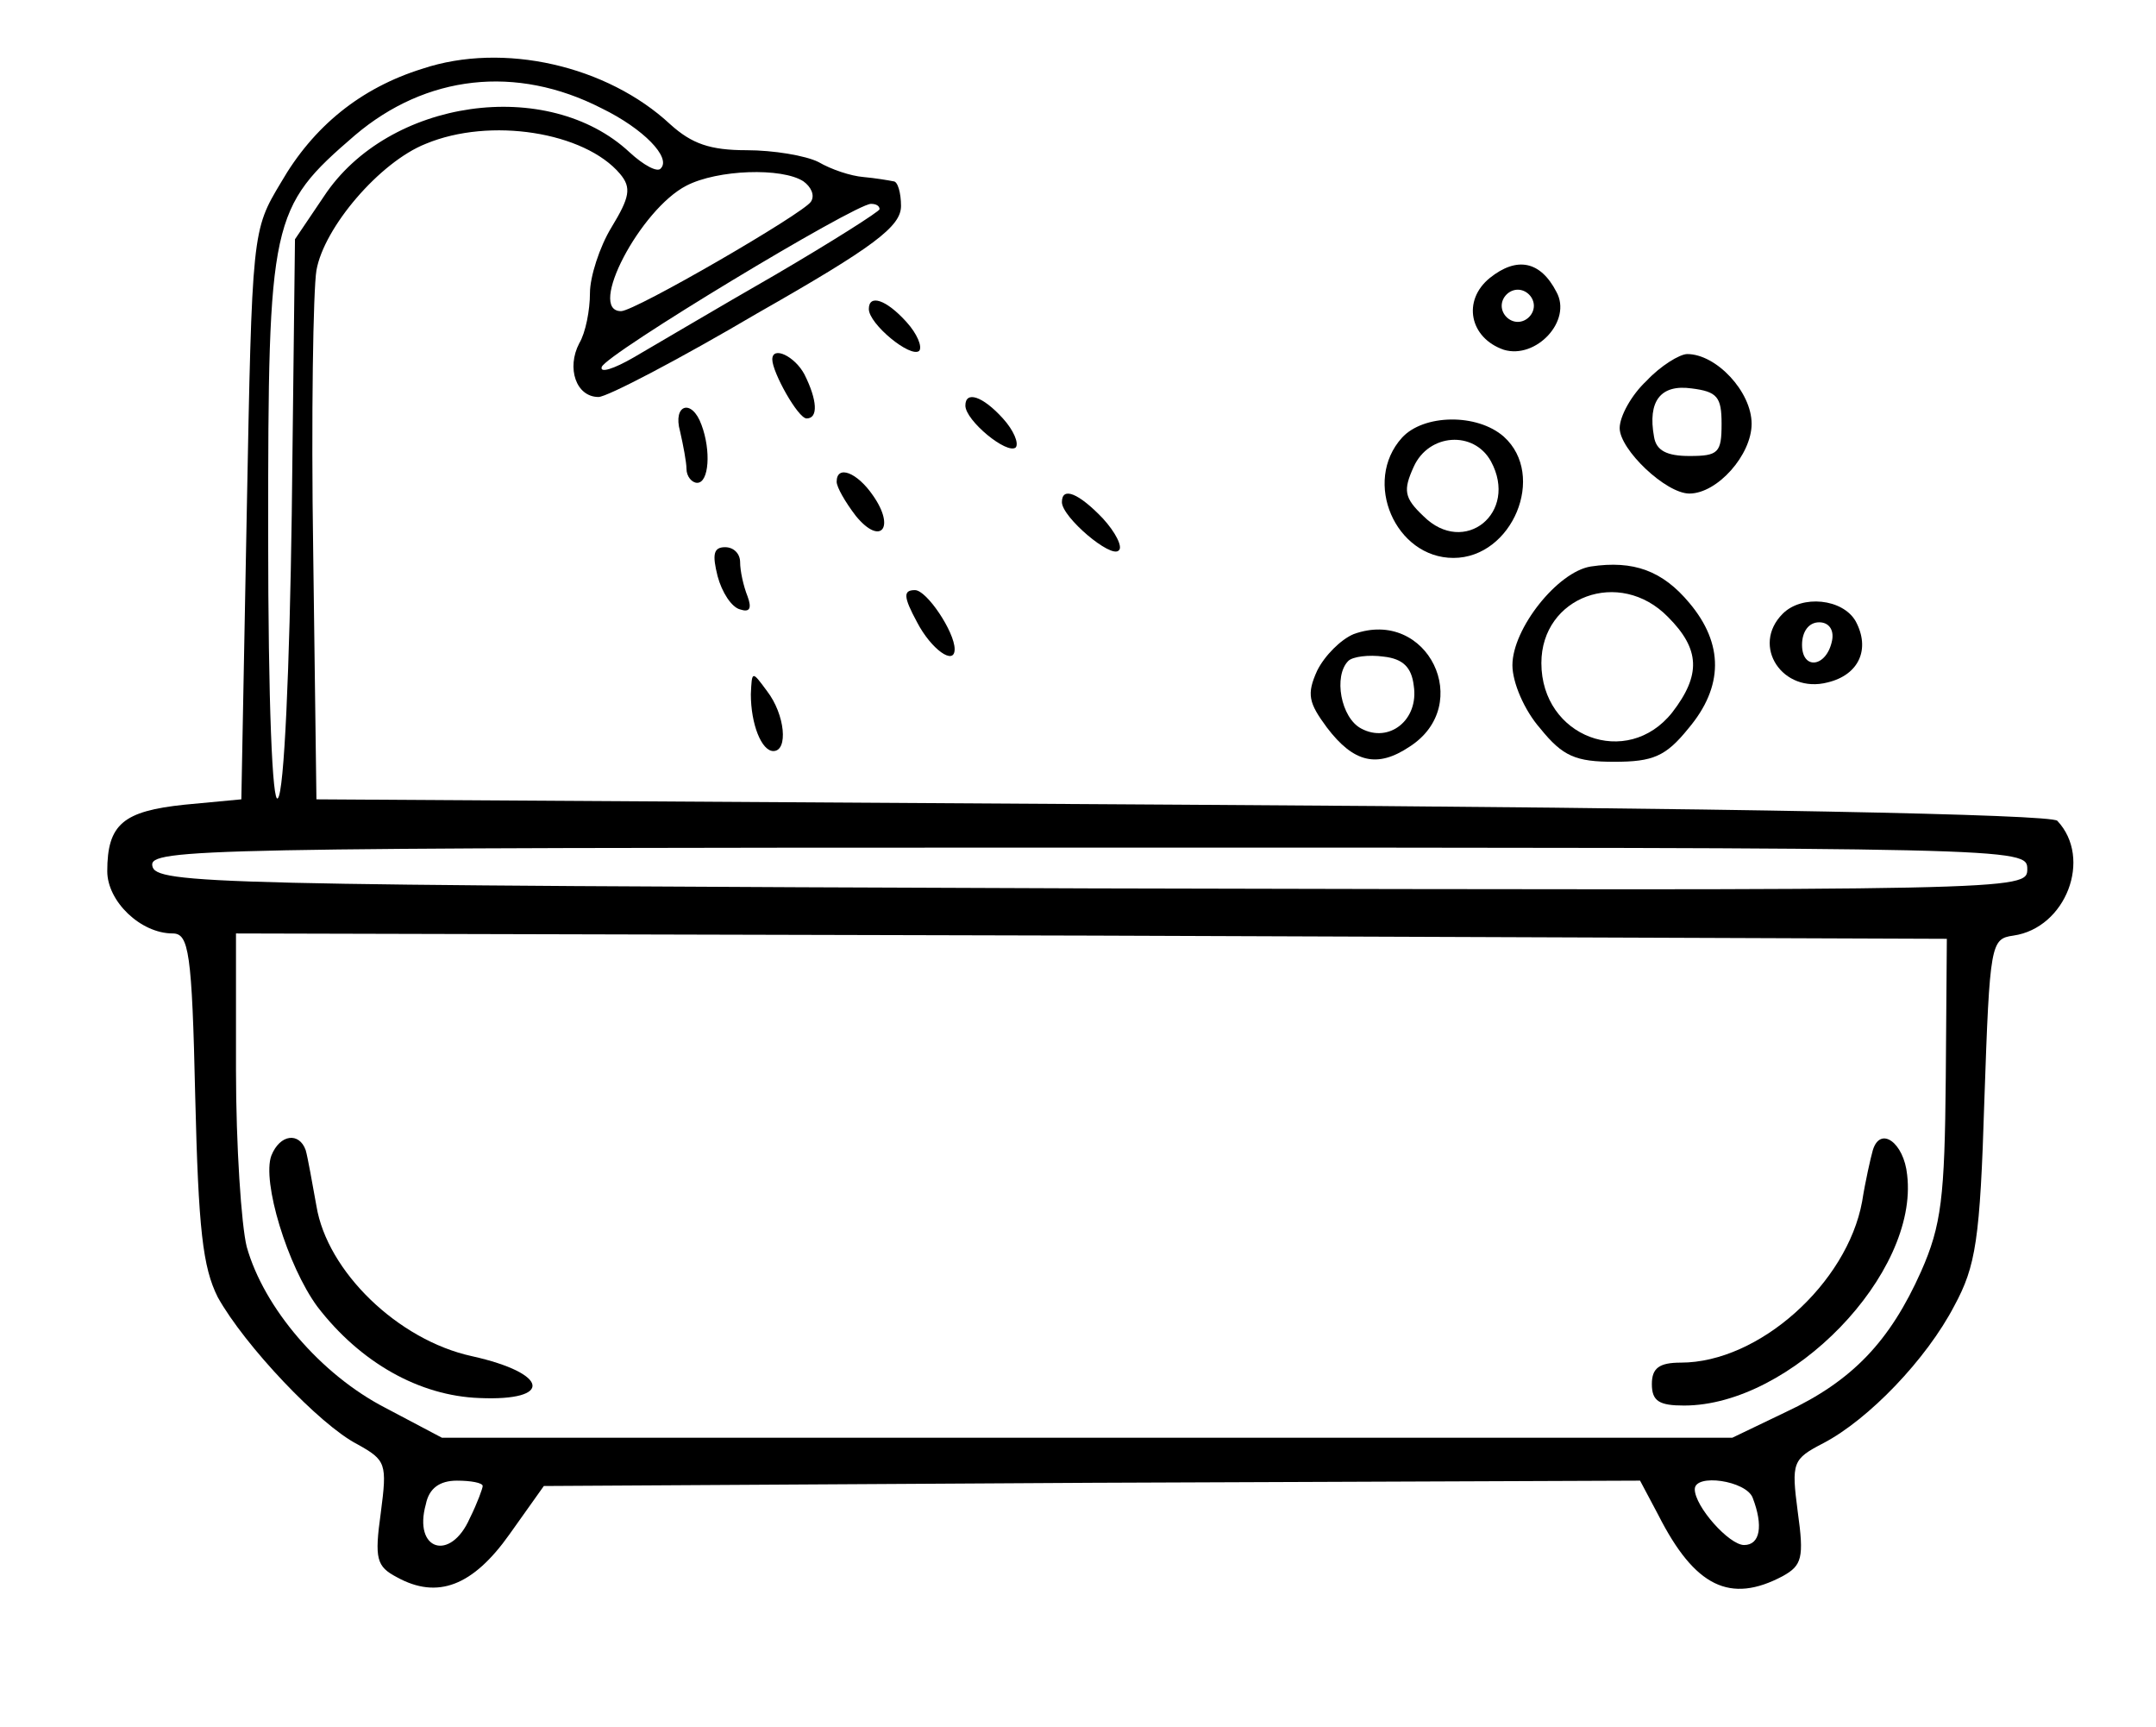 <?xml version="1.0" standalone="no"?>
<!DOCTYPE svg PUBLIC "-//W3C//DTD SVG 20010904//EN"
 "http://www.w3.org/TR/2001/REC-SVG-20010904/DTD/svg10.dtd">
<svg version="1.0" xmlns="http://www.w3.org/2000/svg"
 width="201pt" height="161pt" viewBox="0 0 201 161"
 preserveAspectRatio="xMidYMid meet">

<g transform="translate(0,161) scale(0.1,-0.1)"
fill="#000000" stroke="none">
<path d="M394 1546 c-58 -18 -102 -54 -132 -106 -27 -45 -27 -45 -32 -310 l-5
-265 -53 -5 c-57 -6 -72 -18 -72 -62 0 -28 31 -58 61 -58 15 0 18 -17 21 -152
3 -124 7 -159 21 -187 25 -45 95 -119 130 -137 27 -15 28 -18 22 -64 -6 -43
-4 -50 15 -60 38 -21 71 -8 105 40 l32 45 511 3 511 2 17 -32 c34 -67 67 -83
116 -57 18 10 20 17 14 60 -6 46 -5 49 24 64 42 22 96 78 122 128 20 37 24 61
28 192 5 146 6 150 27 153 49 7 74 72 41 107 -6 6 -297 12 -816 15 l-807 5 -3
230 c-2 127 0 245 3 263 7 40 59 101 102 118 60 25 148 11 181 -28 11 -13 9
-22 -8 -50 -11 -18 -20 -46 -20 -61 0 -16 -4 -37 -10 -47 -12 -23 -3 -50 18
-50 8 0 75 35 148 78 109 62 134 81 134 100 0 12 -3 23 -7 23 -5 1 -17 3 -28
4 -12 1 -30 7 -42 14 -12 6 -42 11 -67 11 -34 0 -51 6 -71 24 -59 55 -156 77
-231 52z m167 -37 c39 -19 65 -46 55 -56 -3 -4 -16 3 -29 15 -76 71 -225 50
-285 -41 l-27 -40 -3 -256 c-2 -142 -7 -260 -13 -265 -5 -6 -9 87 -9 247 0
293 2 303 81 371 66 56 150 66 230 25z m188 -68 c7 -5 11 -13 7 -19 -7 -11
-164 -102 -177 -102 -32 0 18 95 61 117 29 15 89 17 109 4z m71 -26 c0 -2 -44
-30 -97 -61 -54 -31 -113 -66 -132 -77 -19 -11 -32 -15 -30 -9 4 12 236 152
251 152 5 0 8 -2 8 -5z m1070 -615 c0 -20 -5 -20 -872 -18 -822 3 -873 4 -876
21 -3 16 44 17 872 17 870 0 876 0 876 -20z m-76 -195 c-1 -111 -4 -137 -23
-180 -29 -65 -64 -102 -126 -131 l-50 -24 -601 0 -602 0 -53 28 c-60 31 -113
93 -129 150 -5 20 -10 94 -10 165 l0 127 798 -2 797 -3 -1 -130z m-1364 -380
c0 -2 -5 -16 -12 -30 -18 -41 -53 -30 -41 13 3 15 13 22 29 22 13 0 24 -2 24
-5z m1184 -11 c10 -26 7 -44 -8 -44 -14 0 -46 36 -46 52 0 15 48 8 54 -8z"/>
<path d="M253 533 c-9 -24 15 -103 43 -141 40 -52 95 -83 151 -85 69 -3 65 23
-7 39 -69 15 -135 79 -145 140 -4 22 -8 45 -10 52 -6 17 -24 15 -32 -5z"/>
<path d="M1746 538 c-2 -7 -7 -29 -10 -48 -14 -76 -96 -150 -169 -150 -20 0
-27 -5 -27 -20 0 -16 7 -20 30 -20 100 0 219 123 208 215 -3 30 -25 46 -32 23z"/>
<path d="M1389 1351 c-26 -21 -19 -56 13 -67 30 -9 64 27 49 54 -15 29 -37 33
-62 13z m41 -26 c0 -8 -7 -15 -15 -15 -8 0 -15 7 -15 15 0 8 7 15 15 15 8 0
15 -7 15 -15z"/>
<path d="M810 1322 c0 -14 39 -46 47 -39 3 4 -2 16 -12 27 -19 21 -35 26 -35
12z"/>
<path d="M720 1275 c0 -12 24 -55 32 -55 11 0 10 17 -2 41 -9 17 -30 27 -30
14z"/>
<path d="M1535 1255 c-14 -13 -25 -33 -25 -44 0 -20 43 -61 65 -61 26 0 58 36
58 65 0 30 -33 65 -60 65 -7 0 -25 -11 -38 -25z m70 -40 c0 -27 -3 -30 -30
-30 -21 0 -31 5 -33 18 -6 33 6 49 35 45 24 -3 28 -8 28 -33z"/>
<path d="M900 1232 c0 -14 39 -46 47 -39 3 4 -2 16 -12 27 -19 21 -35 26 -35
12z"/>
<path d="M634 1208 c3 -13 6 -29 6 -35 0 -7 5 -13 10 -13 11 0 13 30 4 54 -9
25 -27 19 -20 -6z"/>
<path d="M1307 1202 c-37 -41 -6 -112 48 -112 55 0 87 77 47 113 -25 22 -75
21 -95 -1z m83 -22 c26 -48 -25 -89 -63 -51 -18 17 -19 24 -9 46 14 31 56 34
72 5z"/>
<path d="M780 1161 c0 -5 8 -19 18 -32 23 -28 37 -11 16 19 -15 22 -34 29 -34
13z"/>
<path d="M990 1142 c0 -14 46 -53 53 -45 4 3 -3 17 -15 30 -22 23 -38 30 -38
15z"/>
<path d="M669 1073 c4 -15 13 -29 21 -31 9 -3 11 1 7 12 -4 10 -7 24 -7 32 0
8 -6 14 -14 14 -11 0 -12 -7 -7 -27z"/>
<path d="M1483 1082 c-31 -5 -73 -58 -73 -92 0 -16 11 -42 26 -59 21 -26 33
-31 69 -31 36 0 48 5 69 31 33 39 33 79 1 117 -25 30 -52 40 -92 34z m72 -47
c30 -30 31 -54 4 -89 -42 -53 -122 -23 -122 46 0 62 73 89 118 43z"/>
<path d="M855 1030 c13 -25 35 -41 35 -25 0 16 -26 55 -37 55 -11 0 -11 -6 2
-30z"/>
<path d="M1662 1038 c-30 -30 0 -75 42 -64 29 7 40 31 26 57 -12 21 -50 25
-68 7z m46 -25 c-5 -25 -28 -28 -28 -4 0 12 6 21 16 21 9 0 14 -7 12 -17z"/>
<path d="M1262 1019 c-12 -5 -27 -20 -34 -34 -10 -22 -8 -30 9 -53 25 -33 47
-38 77 -18 61 39 17 130 -52 105z m56 -48 c5 -32 -23 -54 -49 -40 -19 10 -26
49 -12 63 4 4 19 6 33 4 18 -2 26 -10 28 -27z"/>
<path d="M700 963 c0 -28 10 -53 21 -53 14 0 11 34 -6 56 -14 19 -14 19 -15
-3z"/>
</g>
</svg>
